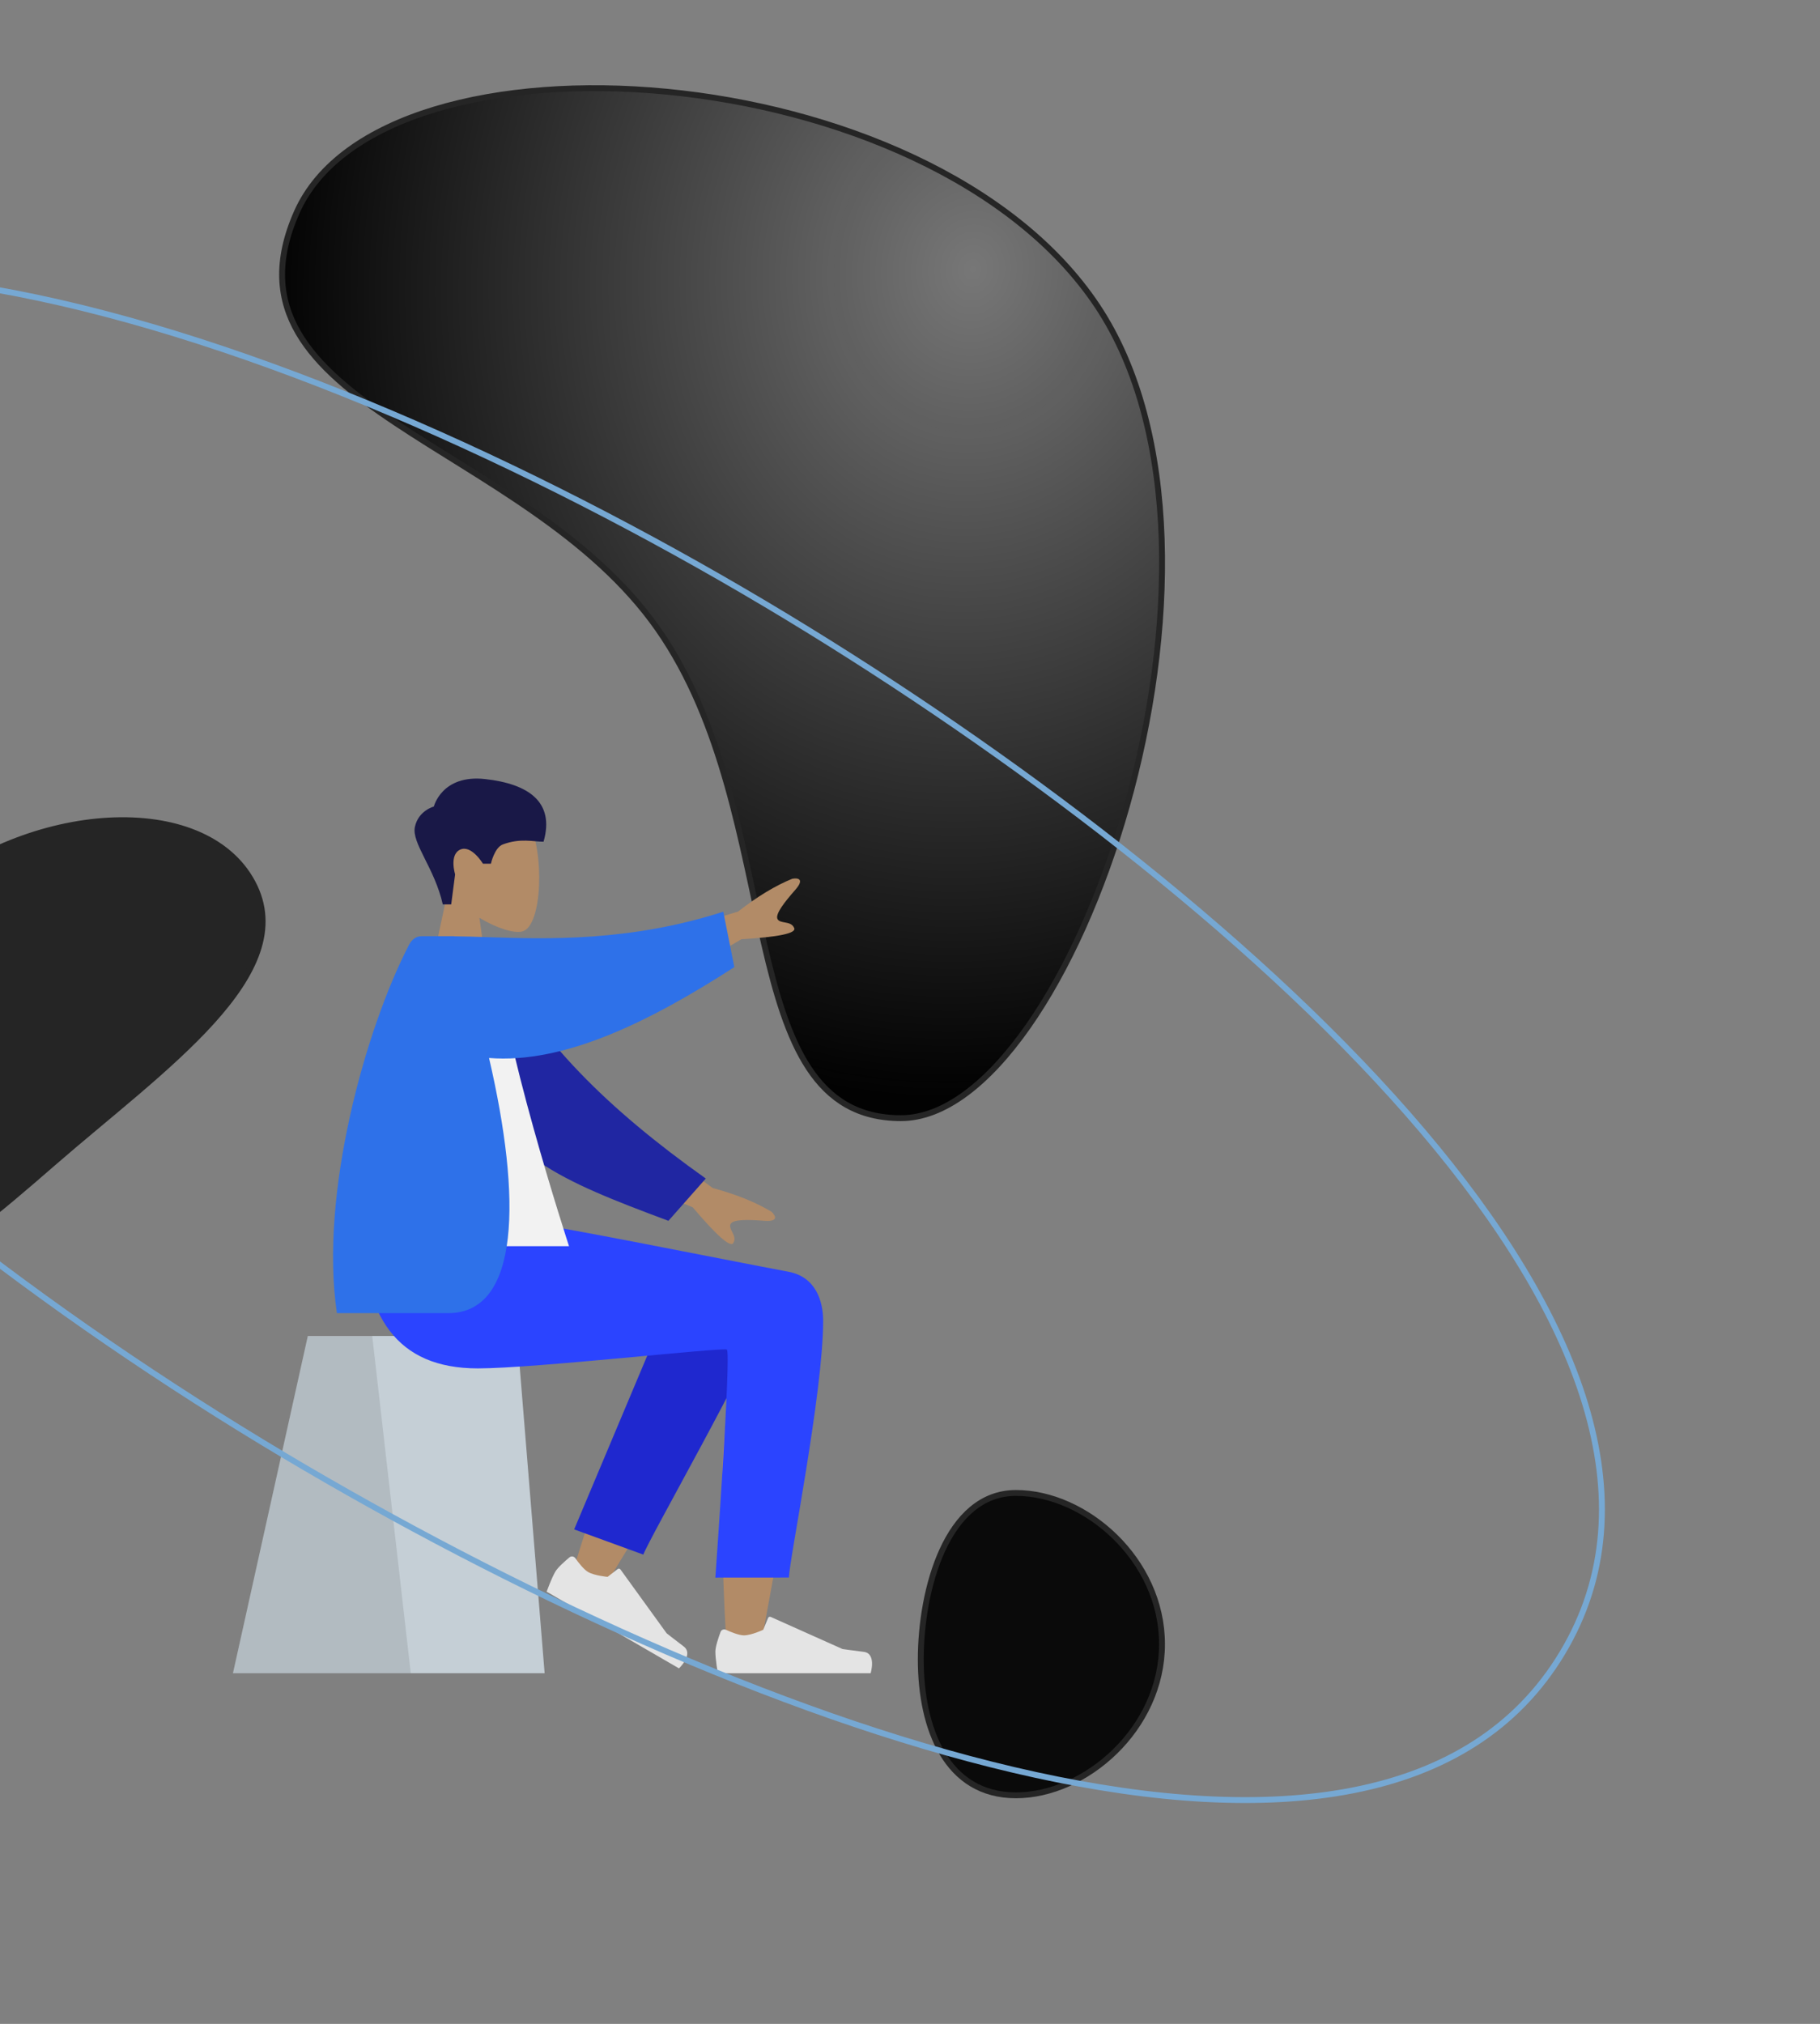 <svg width="929" height="1033" viewBox="0 0 929 1033" fill="none" xmlns="http://www.w3.org/2000/svg">
<rect x="0" y="0" width="929" height="1033" fill="#808080" stroke="none"/>
<path fill-rule="evenodd" clip-rule="evenodd" d="M151.467 108.371C195.335 9.229 474.241 27.374 560.058 156.076C645.875 284.778 547.798 570.706 459.882 570.706C371.966 570.706 402.986 417 335.716 320.963C268.446 224.925 107.6 207.513 151.467 108.371Z" fill="url(#paint0_radial_421_151)" stroke="#252525" stroke-width="3"/>
<path fill-rule="evenodd" clip-rule="evenodd" d="M-97.649 631.151C-72.786 677.725 -29.222 642.624 26.788 593.902C82.797 545.18 153.81 497.078 128.946 450.503C104.082 403.928 14.754 409.878 -41.255 458.6C-97.264 507.322 -122.513 584.576 -97.649 631.151Z" fill="#252525" stroke="#252525" stroke-width="3"/>
<path fill-rule="evenodd" clip-rule="evenodd" d="M518.611 916.326C554.046 916.326 593.138 882.397 593.138 839.163C593.138 795.929 554.046 762 518.611 762C483.176 762 469.999 811.478 469.999 846.937C469.999 882.397 483.176 916.326 518.611 916.326Z" fill="#0A0A0A" stroke="#252525" stroke-width="3"/>
<path fill-rule="evenodd" clip-rule="evenodd" d="M244.711 468.447C253.669 473.865 262.471 476.483 266.602 475.414C276.962 472.734 277.915 434.703 269.899 419.71C261.883 404.717 220.673 398.182 218.596 427.888C217.875 438.198 222.189 447.399 228.563 454.907L217.134 508.363H250.334L244.711 468.447Z" fill="#B28B67"/>
<path fill-rule="evenodd" clip-rule="evenodd" d="M226.012 461.594C221.845 442.992 209.974 430.312 211.787 421.997C213.6 413.683 221.451 411.657 221.451 411.657C221.451 411.657 225.512 395.173 247.644 397.634C269.776 400.096 283.284 409.318 277.45 429.613C272.088 429.613 265.614 427.667 256.663 431.001C252.403 432.588 250.569 440.843 250.569 440.843H246.523C246.523 440.843 240.634 431.046 234.91 433.643C229.186 436.239 232.308 446.257 232.308 446.257L230.315 461.594H226.012Z" fill="#191847"/>
<path fill-rule="evenodd" clip-rule="evenodd" d="M157.127 681.875H263.996L277.999 854H118.916L157.127 681.875Z" fill="#C5CFD6"/>
<path fill-rule="evenodd" clip-rule="evenodd" d="M157.127 681.875H189.996L209.668 854H118.916L157.127 681.875Z" fill="black" fill-opacity="0.1"/>
<path fill-rule="evenodd" clip-rule="evenodd" d="M322.714 715.976C310.705 741.533 291.939 803.573 291.939 803.573L307.871 810.877C307.871 810.877 348.293 745.662 372.997 701.082C371.846 711.118 370.674 722.416 369.587 734.294C367.013 762.431 369.586 823.221 370.971 840.782C371.841 851.818 386.785 849.506 388.18 840.753C388.417 839.27 389.38 834.066 390.816 826.3C397.862 788.221 416.301 688.563 416.334 664.161C416.347 654.342 397.23 645.521 385.836 652.387C378.009 644.007 363.196 639.177 354.687 653.019C349.277 661.82 336.423 686.803 322.714 715.976Z" fill="#B28B67"/>
<path fill-rule="evenodd" clip-rule="evenodd" d="M293.078 780.605L347.758 650.626C360.857 629.482 397.584 654.928 393.117 667.192C382.975 695.034 331.396 785.17 328.375 793.465L293.078 780.605Z" fill="#1F28CF"/>
<path fill-rule="evenodd" clip-rule="evenodd" d="M293.646 795.278C292.967 794.321 291.626 794.098 290.724 794.844C288.489 796.695 284.685 800.027 283.394 802.27C281.523 805.522 279.014 812.386 279.014 812.386C282.773 814.564 346.583 851.532 346.583 851.532C346.583 851.532 354.244 844.32 348.97 840.336C343.697 836.352 340.266 833.616 340.266 833.616L316.712 801.052C316.381 800.595 315.74 800.501 315.294 800.846L310.134 804.832C310.134 804.832 303.466 804.248 300.182 802.345C297.966 801.062 295.207 797.476 293.646 795.278Z" fill="#E4E4E4"/>
<path fill-rule="evenodd" clip-rule="evenodd" d="M370.548 831.844C369.481 831.356 368.206 831.835 367.797 832.934C366.783 835.659 365.15 840.452 365.15 843.042C365.15 846.796 366.397 854 366.397 854C370.737 854 444.419 854 444.419 854C444.419 854 447.46 843.911 440.908 843.106C434.355 842.302 430.021 841.654 430.021 841.654L393.399 825.271C392.884 825.04 392.28 825.282 392.066 825.804L389.584 831.844C389.584 831.844 383.518 834.684 379.726 834.684C377.169 834.684 372.996 832.964 370.548 831.844Z" fill="#E4E4E4"/>
<path fill-rule="evenodd" clip-rule="evenodd" d="M420.165 674.148C420.165 711.026 402.712 797.047 402.701 805.167L365.15 805.196C365.15 805.196 373.394 690.062 370.997 688.822C368.599 687.581 272.71 698.429 243.951 698.429C202.481 698.429 185.325 672.187 183.933 623.575H266.084C282.811 625.371 370.059 643.03 402.461 649.1C416.333 651.699 420.165 663.989 420.165 674.148Z" fill="#2B44FF"/>
<path fill-rule="evenodd" clip-rule="evenodd" d="M376.715 465.279L324.281 481.074L337.668 503.452L378.436 479.377C397.467 478.24 406.459 476.356 405.412 473.727C404.529 471.509 402.427 471.132 400.492 470.784C398.984 470.513 397.576 470.26 396.924 469.169C395.435 466.679 400.656 460.197 405.873 454.259C411.09 448.32 406.915 448.043 404.394 448.52C395.723 452.052 386.496 457.639 376.715 465.279ZM363.774 606.351L319.648 573.837L309.894 598.033L353.59 616.215C365.948 630.782 372.858 636.854 374.321 634.432C375.554 632.39 374.59 630.479 373.702 628.718C373.01 627.347 372.365 626.067 372.84 624.888C373.926 622.195 382.227 622.479 390.093 623.086C397.959 623.693 395.667 620.181 393.77 618.446C385.741 613.623 375.742 609.592 363.774 606.351Z" fill="#B28B67"/>
<path fill-rule="evenodd" clip-rule="evenodd" d="M251.109 486.274C275.139 531.234 309.886 565.699 360.261 601.526L341.187 623.107C284.942 602.133 255.257 589.478 240.679 547C237.021 536.339 234.464 502.353 232.27 484.472L251.109 486.274Z" fill="#2026A2"/>
<path fill-rule="evenodd" clip-rule="evenodd" d="M183.934 636.068H290.45C290.45 636.068 254.259 525.309 253.474 484.031C253.447 482.628 250.865 480.156 249.723 480.48C237.192 484.031 222.905 477.824 222.905 477.824C197.653 518.577 188.92 568.751 183.934 636.068Z" fill="#F2F2F2"/>
<path fill-rule="evenodd" clip-rule="evenodd" d="M249.623 539.998C266.259 611.605 265.492 670.223 228.764 670.223H171.969C162.949 609.394 186.656 525.052 208.634 482.511C209.474 480.887 211.26 477.824 215.469 477.824H231.972C231.979 477.846 231.987 477.868 231.994 477.89C236.96 477.931 242.429 478.113 248.352 478.31C278.842 479.326 321.356 480.742 369.193 465.331L374.834 493.612C331.655 521.477 287.934 543.063 249.623 539.998Z" fill="#2E71E9"/>
<path d="M797.447 843.753C774.075 882.651 736.913 904.722 690.548 913.813C644.143 922.913 588.574 918.994 528.602 905.903C408.664 879.722 271.539 816.957 155.832 749.186C36.932 679.545 -88.119 586.169 -171.303 490.105C-212.898 442.07 -243.954 393.445 -258.587 346.851C-273.207 300.296 -271.421 255.833 -247.44 215.922C-223.459 176.01 -185.039 153.559 -137.069 144.612C-89.059 135.658 -31.546 140.25 30.394 154.425C154.266 182.773 295.42 249.349 412.729 321.637C526.889 391.984 646.684 483.591 726.107 577.199C765.821 624.006 795.37 671.23 809.121 716.476C822.86 761.681 820.819 804.855 797.447 843.753Z" stroke="#76A8D3" stroke-width="3"/>
<defs>
<radialGradient id="paint0_radial_421_151" cx="0" cy="0" r="1" gradientUnits="userSpaceOnUse" gradientTransform="translate(496 137) rotate(96.579) scale(423.288 361.666)">
<stop stop-color="#777777"/>
<stop offset="1" stop-opacity="0.99"/>
</radialGradient>
</defs>
</svg>

